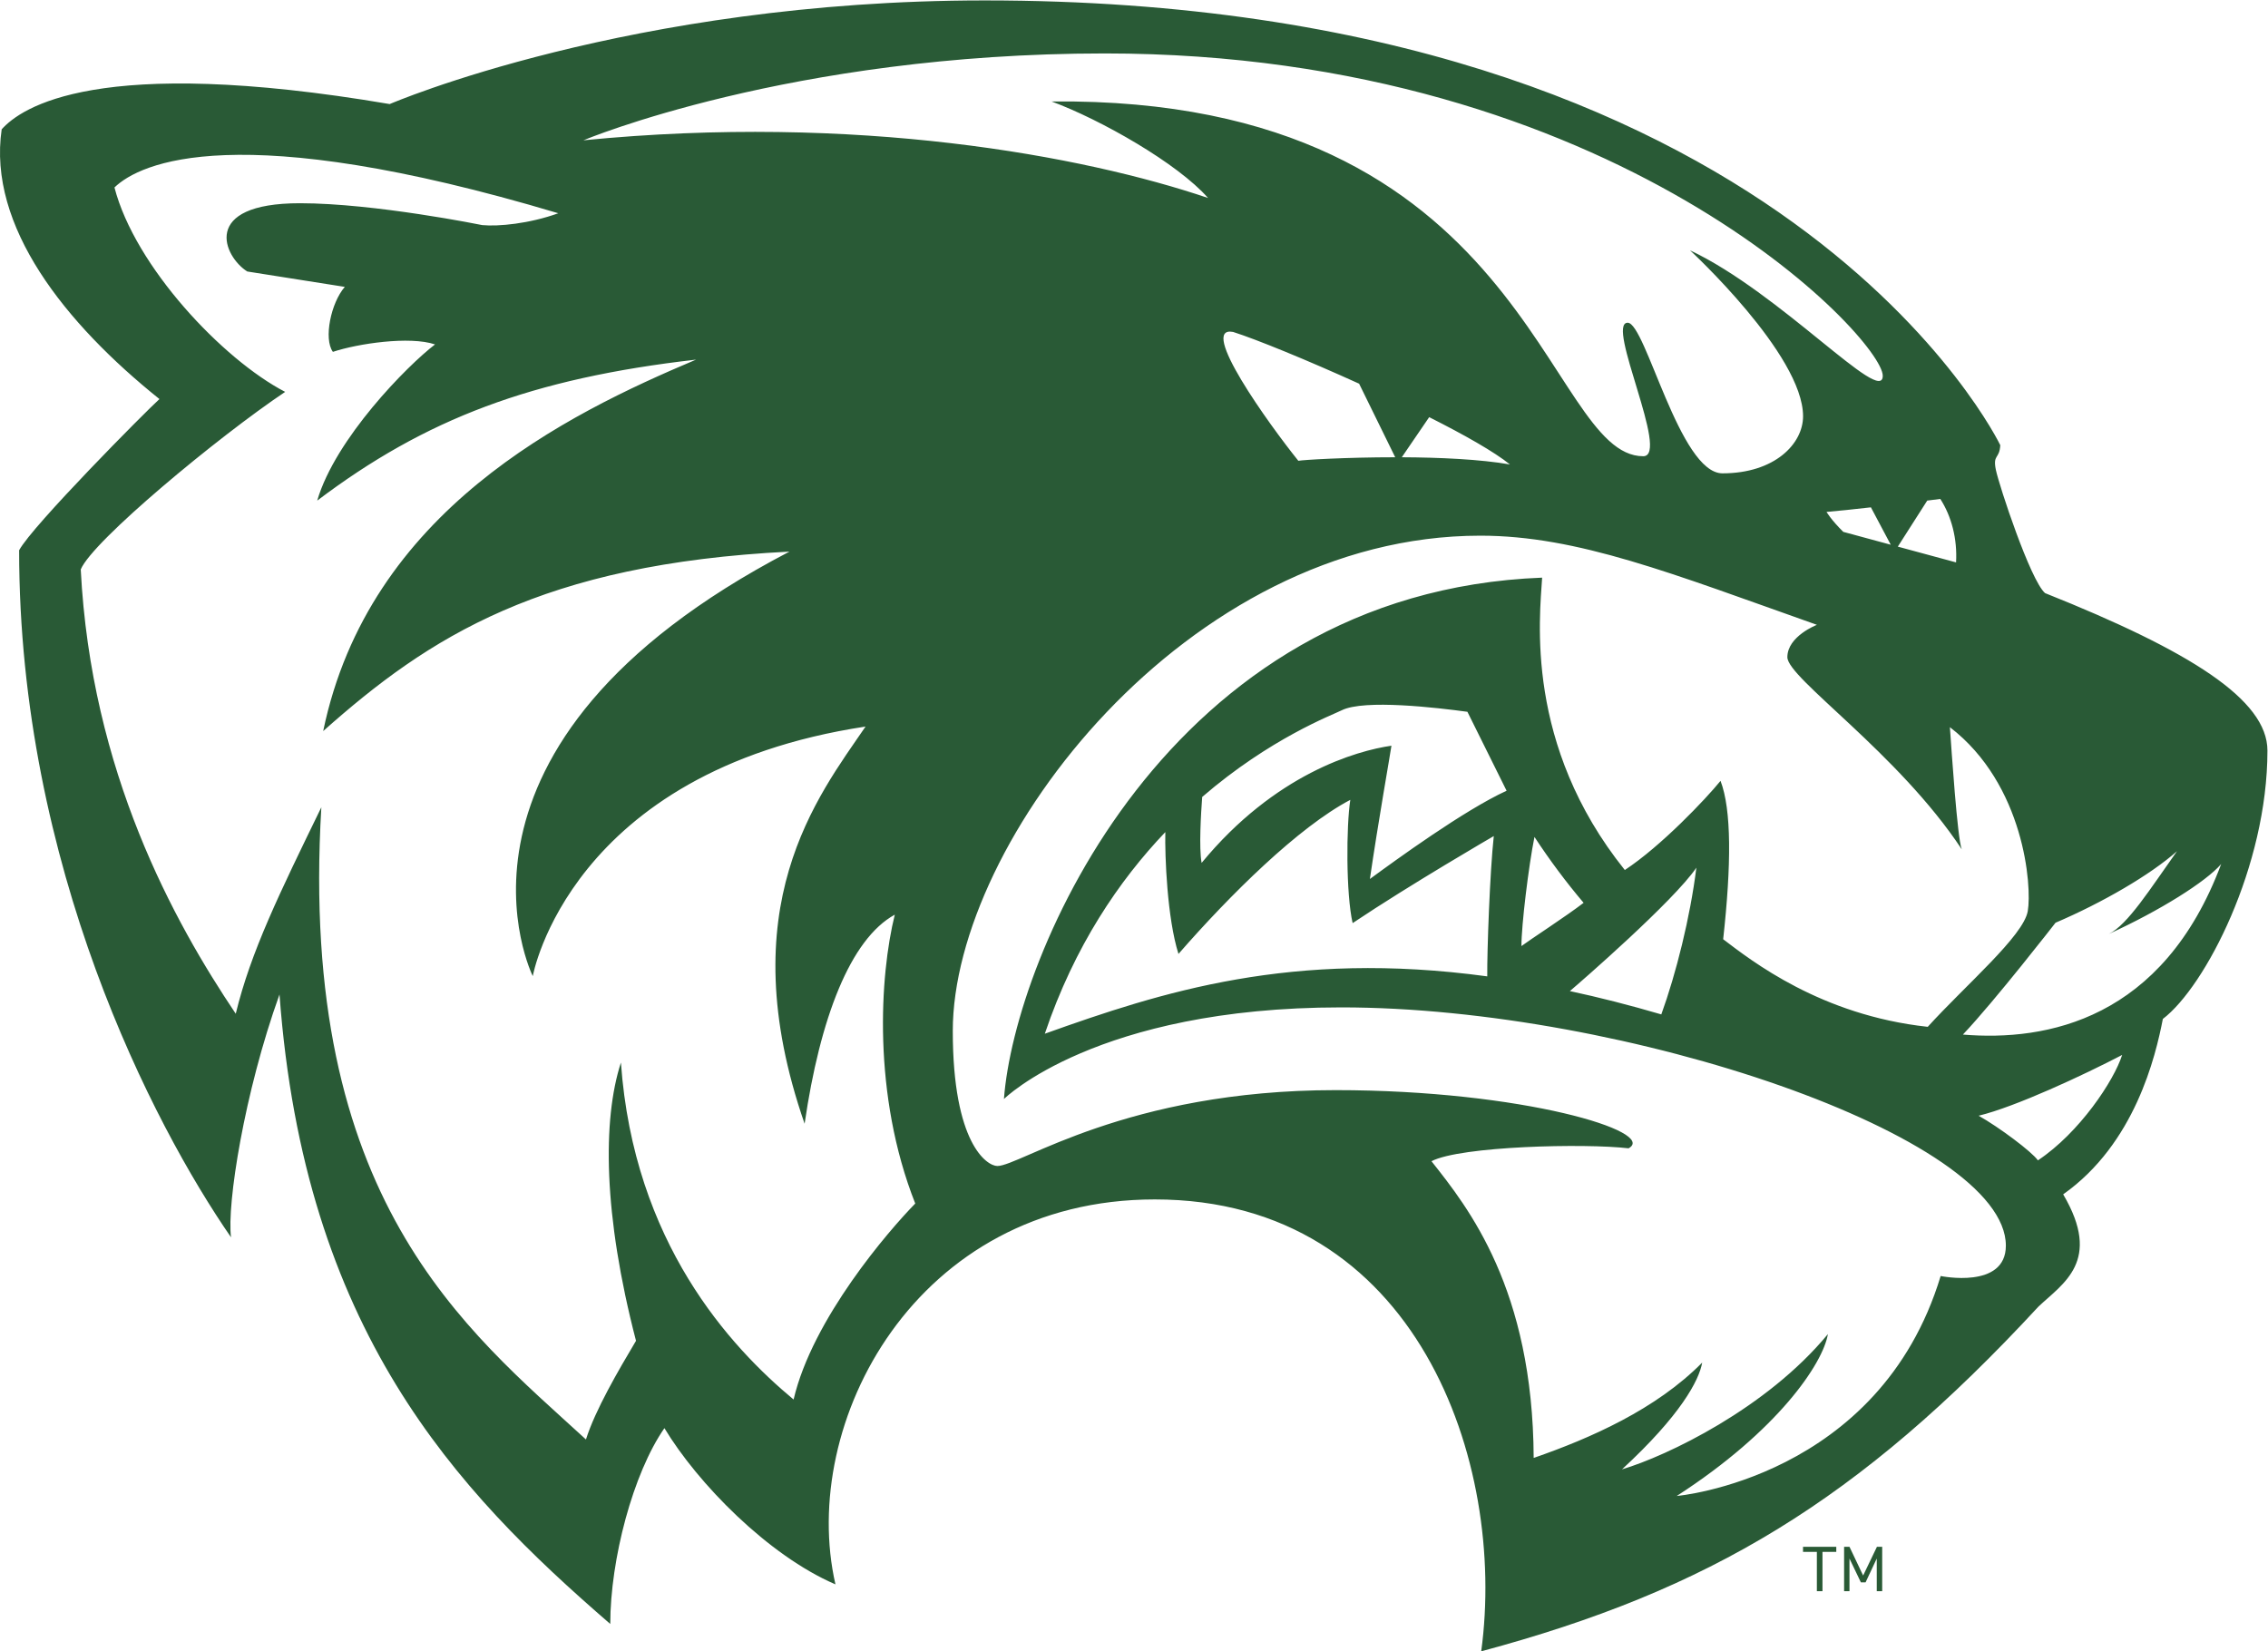 <?xml version="1.0" encoding="UTF-8" standalone="no"?>
<svg
   xmlns:dc="http://purl.org/dc/elements/1.1/"
   xmlns:cc="http://creativecommons.org/ns#"
   xmlns:rdf="http://www.w3.org/1999/02/22-rdf-syntax-ns#"
   xmlns:svg="http://www.w3.org/2000/svg"
   xmlns="http://www.w3.org/2000/svg"
   viewBox="0 0 863.133 628.48"
   height="628.48"
   width="863.133"
   xml:space="preserve"
   id="svg2"
   version="1.1"><defs
     id="defs6" /><g
     transform="matrix(1.333,0,0,-1.333,0,628.48)"
     id="g10"><g
       transform="scale(0.1)"
       id="g12"><path
         id="path14"
         style="fill:#295a36;fill-opacity:1;fill-rule:nonzero;stroke:none"
         d="m 5604.07,1760.91 c 91.5,96.54 264.46,319.32 264.46,319.32 133.8,57.19 270.44,136.53 346.73,204.18 -76.08,-106.88 -140.47,-209.93 -194.46,-236.16 146.15,66.72 277.68,149.5 320.66,199.62 -166.33,-444.5 -498.43,-506.92 -737.39,-486.96 z m 214.13,-359.17 c -17.12,24.71 -112.03,95.47 -169.23,127.46 104.06,24.98 299.31,115.83 409.74,173.53 -23.18,-73.24 -121.81,-222.05 -240.51,-300.99 z m -1907.17,803.39 c 23.17,159.24 58.23,357.07 61.54,380.53 -99.98,-14.38 -332.62,-80.48 -541.98,-334.59 -7.97,42.42 -1.76,142.32 1.66,188.27 194.46,167.79 371.66,234.07 398.04,247.31 63.92,32.24 273.19,7.52 359.15,-4.19 l 111.87,-225.38 c -120.97,-55.47 -316.58,-197.98 -390.28,-251.95 z m 335.1,-278.06 c -558.29,75.9 -929.95,-44.61 -1263.19,-163.75 84.72,250.88 212.78,437.98 344.05,575.71 -1.55,-68.13 5.22,-245.76 37.55,-347.89 147.35,169.12 342.86,362.22 490.57,439.92 -11.53,-74.03 -12.57,-268.25 6.67,-351.91 164.74,110.4 402.97,248.52 402.97,248.52 -11.02,-100.24 -19.4,-328.66 -18.62,-400.6 z m 97.54,86.52 c -0.1,59.72 20.49,228.49 37.19,311.6 43.66,-66.59 91.24,-130.33 140.32,-188.1 -47.17,-36.55 -156.41,-107.56 -177.51,-123.5 z m 499.42,223.8 c -17.42,-141.22 -58.18,-303.42 -100.07,-418.91 -91.14,26.73 -177.87,48.72 -261.04,66.59 29.07,24.51 296.57,257.06 361.11,352.32 z M 5540.56,1071.54 C 5365.64,493.742 4787.03,443.492 4787.03,443.492 c 288.45,186.09 417.55,378.227 431.62,462.227 -174.78,-211.899 -459.03,-347.821 -587.87,-386.18 167.48,154.473 220.23,254.422 228.97,304.832 -131.37,-133.242 -318.55,-215.859 -481.11,-272.242 -2.17,483.191 -187.23,715.181 -291.82,847.201 83.08,43.19 437.88,51.52 562.74,36.82 84.61,46.55 -301.18,166.13 -836.44,166.13 -597.85,0 -901.24,-216.61 -965.59,-216.61 -29.59,0 -127.34,63.52 -127.34,385.72 0,540.77 668.87,1413.96 1506.13,1413.96 278.06,0 546.49,-107.9 960.93,-254.55 0,0 -84.35,-32.53 -84.35,-92.38 0,-59.86 316.89,-274.24 497.82,-548.51 -12.57,32.52 -28.98,281.03 -33.78,348.64 212.63,-163.21 234.72,-454.17 222.3,-525.4 -12.57,-70.95 -177,-210.68 -285.56,-330.13 -305.83,33.27 -502.99,188.58 -584.04,250.05 23.49,212.98 24.05,369.65 -7.54,452.22 -42.36,-52.08 -168.99,-185.75 -273.25,-254.57 -286.95,357.83 -243.04,721.1 -236.06,834.79 -1073.83,-41.28 -1506.7,-1084.37 -1536.54,-1488.55 0,0 263.26,261.56 963.06,261.56 813.42,0 1897.39,-369.78 1897.39,-680.31 0,-125.3 -186.14,-86.67 -186.14,-86.67 z M 3983.33,3409.22 c -140.79,0 -263,-7.43 -276.6,-10.09 -84.05,104.48 -287.31,387.21 -186.25,367.9 66.72,-21.24 210.55,-80.02 359.77,-147.74 z m 327.5,-20.53 c -85.03,14.84 -201.09,20.04 -308.72,20.53 l 78.2,114.51 c 100.34,-50.5 186.1,-99.13 230.52,-135.04 z m 1087.24,-229.21 -135.51,36.72 c -35.12,34.64 -47.85,56.95 -47.85,56.95 30.58,2.54 77.74,7.52 126.72,13.08 z M 1665.65,4314.21 c 0,0 589.57,248 1488.54,248 1460.81,0 2221.07,-814.4 2221.07,-920.34 0,-87.75 -293.26,237.39 -550.31,358.21 0,0 322.79,-297.6 322.79,-473.72 0,-78.79 -81.1,-163.05 -230.11,-163.05 -122.73,0 -219.4,430.02 -270.61,430.02 -63.97,0 122.16,-381.16 44.43,-381.16 -281.32,0 -325.94,1027.08 -1689.32,1012.94 139.95,-51.65 360.13,-176.73 446.87,-275.63 -357.08,120.93 -1004.9,241.36 -1783.35,164.73 z M 2265.72,718.879 C 2084.7,869.359 1809.27,1167.12 1772.71,1681.02 1719.85,1517.56 1722.18,1246.07 1815.8,886.57 1765.01,801.121 1699.31,688.852 1672.89,604.859 1331.63,917.961 850.824,1289.13 917.445,2409.93 798.328,2165.17 715.883,1997.33 673.063,1820.36 496.535,2083.13 259.969,2510.69 230.531,3088.91 c 33.414,81.23 392.824,379.09 583.582,506.99 -177.726,92.2 -428.679,357.48 -487.328,583.64 72.774,70.34 349.789,200.5 1267.175,-73.63 -82.49,-29.82 -171.2,-38.25 -217.18,-33.8 0,0 -306.92,62.42 -520.425,62.42 -286.476,0 -217.222,-153.27 -150.343,-194.9 l 278.418,-43.95 c -39.727,-45.48 -60.989,-148.44 -34.035,-185.5 71.325,23.72 219.495,45.62 291.645,21.24 C 1162.91,3671.09 957.371,3462.55 905.602,3285.4 1214.68,3519.02 1518.45,3634.28 1987.25,3688 1616.41,3531.46 1053.06,3255.69 922.719,2627.45 1225.19,2896.66 1547.15,3104.61 2253.87,3139.83 1192.86,2586.36 1521.08,1927.79 1521.08,1927.79 c 0,0 104.07,584.24 950.07,712.54 -136.28,-199.62 -388.89,-514.89 -173.98,-1134.05 43.8,301.6 130.64,527.46 257.47,597 -43.09,-173.34 -64.35,-514.24 58.39,-824.75 -74.79,-76.39 -293.73,-328.999 -347.31,-559.651 z M 5502.23,3285.53 c 22.92,2.89 37.29,4.7 37.29,4.7 31.97,-49.39 48.89,-114.2 45,-181.18 l -166.28,45.03 z m 336.3,-264.11 c -42.06,37.18 -130.91,306.57 -140.33,351.73 -9.41,45.23 10.4,29.94 12.57,70.59 0,0 -607,1269.82 -2899.45,1269.82 -1013.37,0 -1698.73,-295.9 -1698.73,-295.9 C 275.531,4559.82 60.215,4407.11 4.816,4345.59 -35.836,4068.85 186.57,3790.69 455.207,3575.4 415.902,3539.95 92.328,3213.77 54.625,3143.71 54.32,2243.37 436.848,1504.2 659.613,1182 c -12.261,92.76 37.289,412.37 138.352,693.45 C 868.461,918.422 1298.83,461.492 1742.3,78.082 c 0.15,185.027 65.07,430.25 154.59,559.109 94.6,-157.082 295.69,-363.269 488.3,-446.05 -105.46,459.668 228.36,1099.079 911.64,1099.079 749.96,0 1005.06,-753.208 932.02,-1290.22 649.42,174.281 1077.52,428.898 1591.01,984.32 69.87,66.12 182.73,129.94 70.49,320.41 204.92,144.72 263.83,393.91 284.57,500.79 121.39,92.59 298.59,435.71 298.59,766.23 0,145.21 -220.39,284.23 -634.98,449.67" /><path
         id="path16"
         style="fill:#295a35;fill-opacity:1;fill-rule:nonzero;stroke:none"
         d="m 5280.22,264.859 v -93.257 h -15.34 v 126.839 h 15.34 l 39.01,-82.062 39.41,82.062 h 15 V 171.602 h -15.51 v 93.257 l -31.97,-68.07 h -13.35 z m -132.62,33.582 h 94.96 v -14.5 h -39.41 V 171.602 h -16.02 v 112.339 h -39.53 v 14.5" /></g></g></svg>